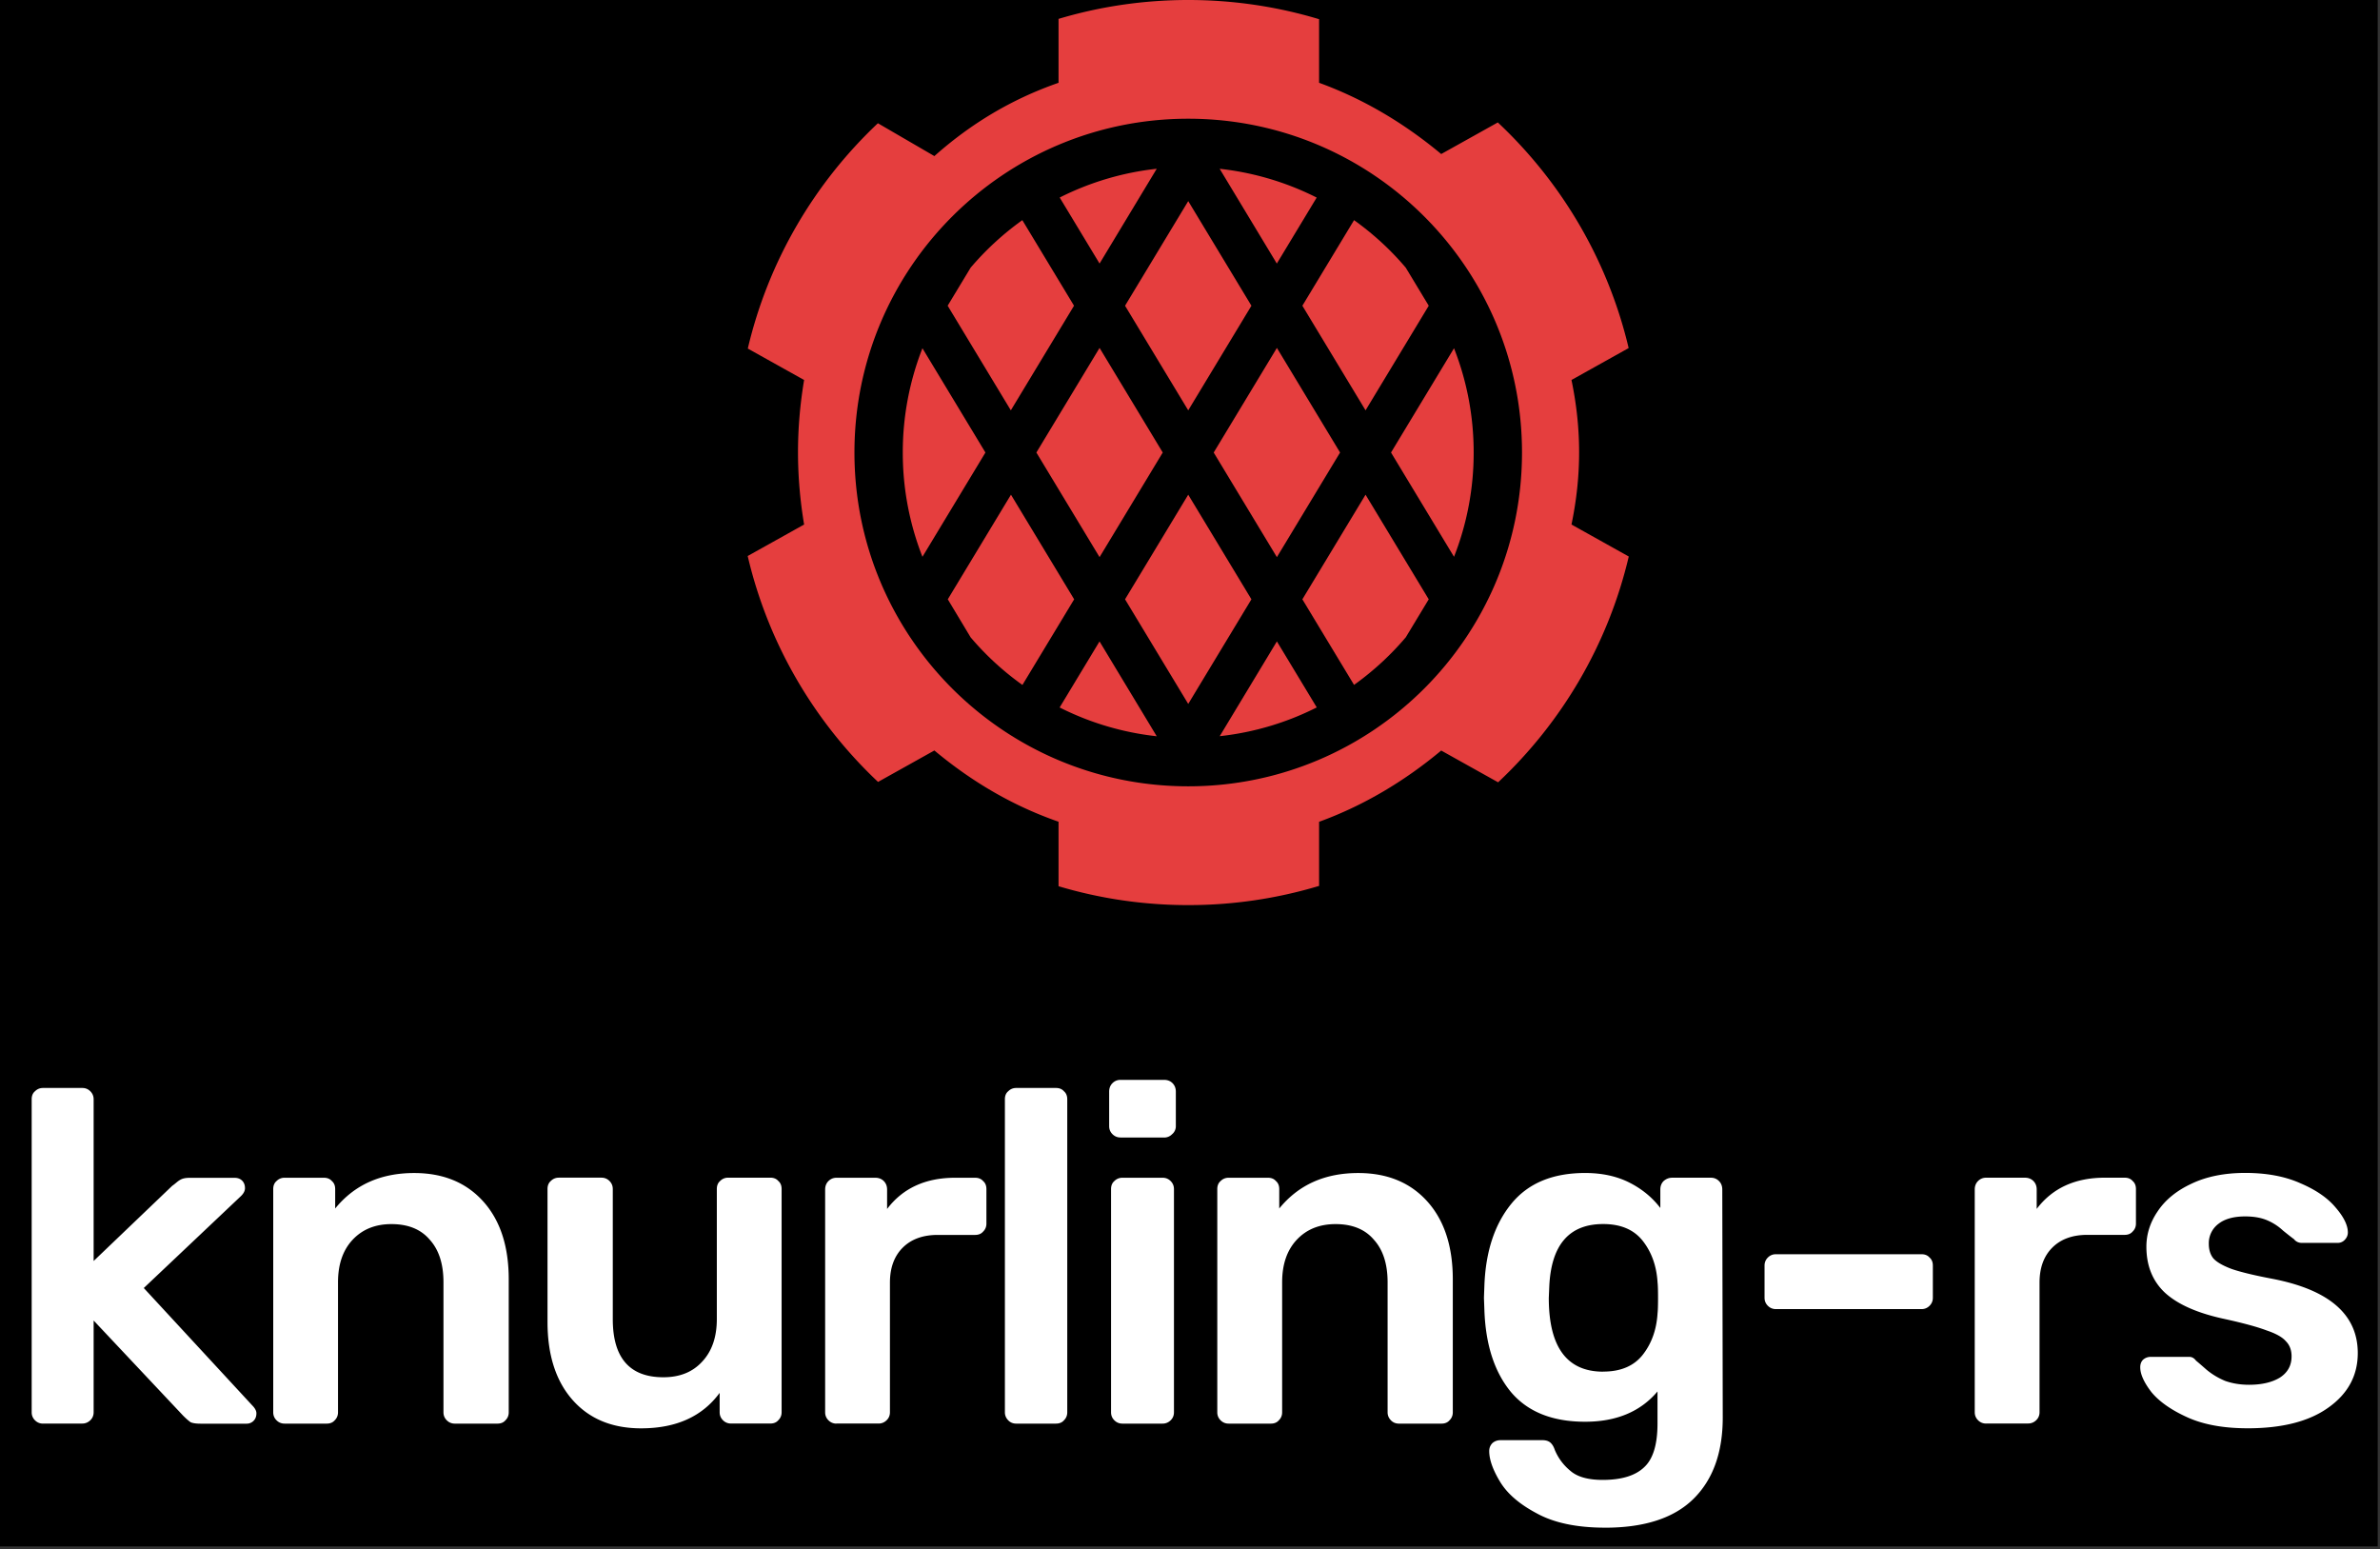<svg xmlns="http://www.w3.org/2000/svg" width="358" height="233" fill="none" xmlns:v="https://vecta.io/nano"><rect width="100%" height="100%" fill="#333333" stroke="none"/><path fill="#000" d="M0 0h357.653v232.6H0z"/><path d="M6.473 214.127c-.474 0-.877-.166-1.21-.498s-.498-.735-.498-1.2v-47.09c0-.522.166-.925.498-1.2.332-.332.735-.497 1.21-.497h5.904c.474 0 .877.165 1.21.497s.498.736.498 1.2v24.328l11.81-11.3c.142-.095.356-.26.64-.498.332-.285.64-.475.925-.57s.64-.142 1.067-.142h6.758c.474 0 .854.142 1.138.427s.427.664.427 1.138c0 .427-.237.854-.71 1.28l-14.512 13.73 16.3 17.64c.427.427.64.83.64 1.2 0 .474-.142.853-.427 1.138a1.45 1.45 0 0 1-1.067.427h-6.9c-.664 0-1.162-.072-1.494-.214-.285-.2-.664-.52-1.138-.996L14.085 198.62v13.8c0 .475-.166.878-.498 1.2s-.735.498-1.21.498H6.473zm36.333 0c-.474 0-.877-.166-1.21-.498s-.498-.735-.498-1.2v-33.576c0-.52.166-.924.498-1.21.332-.332.735-.498 1.21-.498h5.904c.522 0 .925.166 1.21.498.332.285.498.688.498 1.21v2.917c2.893-3.557 6.853-5.335 11.88-5.335 4.363 0 7.825 1.423 10.386 4.268s3.84 6.758 3.84 11.737v19.99c0 .475-.166.878-.498 1.2-.284.332-.688.498-1.21.498h-6.402c-.474 0-.877-.166-1.21-.498s-.498-.735-.498-1.2v-19.562c0-2.75-.688-4.884-2.063-6.402-1.328-1.565-3.25-2.348-5.762-2.348-2.42 0-4.363.783-5.833 2.348s-2.205 3.7-2.205 6.402v19.562c0 .475-.166.878-.498 1.2-.285.332-.688.498-1.21.498h-6.33zm53.636.71c-4.363 0-7.8-1.423-10.315-4.268s-3.77-6.758-3.77-11.738v-19.99c0-.52.166-.924.498-1.21.332-.332.735-.498 1.21-.498h6.402c.474 0 .877.166 1.21.498s.498.735.498 1.21v19.563c0 5.833 2.537 8.75 7.612 8.75 2.466 0 4.4-.782 5.833-2.347 1.47-1.565 2.205-3.7 2.205-6.402v-19.563c0-.52.166-.924.498-1.21.332-.332.735-.498 1.21-.498h6.33c.522 0 .925.166 1.21.498.332.285.498.688.498 1.21v33.576c0 .475-.166.878-.498 1.2-.284.332-.687.498-1.21.498h-5.904c-.474 0-.877-.166-1.21-.498s-.498-.735-.498-1.2v-2.916c-2.61 3.557-6.545 5.335-11.81 5.335zm29.384-.71c-.474 0-.877-.166-1.21-.498s-.498-.735-.498-1.2v-33.504c0-.522.166-.95.498-1.28s.735-.498 1.21-.498h5.833c.522 0 .95.166 1.28.498s.498.76.498 1.28v2.916c2.37-3.13 5.785-4.695 10.243-4.695h2.988c.52 0 .925.166 1.21.498.332.285.498.688.498 1.21v5.193c0 .475-.166.878-.498 1.2-.284.332-.688.498-1.21.498h-5.62c-2.23 0-3.983.64-5.264 1.92s-1.92 3.035-1.92 5.264v19.49c0 .475-.166.878-.498 1.2s-.735.498-1.21.498h-6.33zm27.028 0c-.475 0-.878-.166-1.2-.498s-.498-.735-.498-1.2v-47.09c0-.522.166-.925.498-1.2.332-.332.735-.497 1.2-.497h5.975c.522 0 .925.165 1.21.497.332.285.498.688.498 1.2v47.09c0 .475-.166.878-.498 1.2-.284.332-.687.498-1.21.498h-5.975zm15.694-43.037c-.474 0-.877-.166-1.21-.498s-.498-.735-.498-1.2V164.2c0-.522.166-.95.498-1.28s.735-.498 1.21-.498h6.544c.522 0 .95.166 1.28.498s.498.76.498 1.28v5.192a1.55 1.55 0 0 1-.569 1.21c-.332.332-.735.498-1.2.498h-6.544zm.284 43.037c-.474 0-.877-.166-1.21-.498s-.498-.735-.498-1.2v-33.576c0-.52.166-.924.498-1.21.332-.332.735-.498 1.21-.498h6.047c.474 0 .877.166 1.21.498s.498.735.498 1.21v33.576c0 .475-.166.878-.498 1.2s-.735.498-1.21.498h-6.047zm15.98 0c-.474 0-.877-.166-1.21-.498s-.498-.735-.498-1.2v-33.576c0-.52.166-.924.498-1.21.332-.332.735-.498 1.21-.498h5.904c.522 0 .925.166 1.21.498.332.285.498.688.498 1.21v2.917c2.893-3.557 6.853-5.335 11.88-5.335 4.363 0 7.825 1.423 10.386 4.268s3.84 6.758 3.84 11.737v19.99c0 .475-.166.878-.498 1.2-.284.332-.688.498-1.21.498h-6.402c-.475 0-.878-.166-1.2-.498s-.498-.735-.498-1.2v-19.562c0-2.75-.687-4.884-2.063-6.402-1.327-1.565-3.248-2.348-5.762-2.348-2.418 0-4.363.783-5.833 2.348s-2.205 3.7-2.205 6.402v19.562c0 .475-.166.878-.498 1.2-.284.332-.687.498-1.21.498h-6.33zm56.624 15.65c-4.22 0-7.636-.71-10.244-2.134-2.608-1.375-4.458-2.964-5.548-4.766s-1.637-3.343-1.637-4.624c0-.474.166-.877.498-1.21.332-.284.735-.427 1.2-.427h6.33c.427 0 .782.095 1.067.285.332.237.593.64.782 1.21.522 1.233 1.304 2.276 2.348 3.13 1.043.9 2.655 1.352 4.837 1.352 2.845 0 4.932-.64 6.26-1.92 1.328-1.233 1.992-3.414 1.992-6.544v-4.838c-2.56 3.035-6.19 4.553-10.884 4.553-4.932 0-8.655-1.494-11.168-4.48-2.466-2.988-3.794-7.067-3.984-12.236l-.07-1.92.07-1.92c.2-5.074 1.54-9.153 4.055-12.235s6.212-4.624 11.097-4.624c2.513 0 4.72.474 6.615 1.423s3.462 2.228 4.695 3.84v-2.774c0-.522.166-.95.498-1.28.38-.332.807-.498 1.28-.498h5.833c.474 0 .877.166 1.21.498s.498.76.498 1.28l.07 34.287c0 5.264-1.47 9.342-4.4 12.235s-7.374 4.34-13.302 4.34zm-.285-23.474c2.656 0 4.648-.854 5.975-2.56s2.063-3.794 2.206-6.26c.047-.38.07-1.138.07-2.276s-.024-1.897-.07-2.277c-.143-2.466-.878-4.552-2.206-6.26s-3.32-2.56-5.975-2.56c-5.122 0-7.825 3.13-8.11 9.4l-.072 1.708c0 7.398 2.727 11.097 8.18 11.097zm25.98-9.4c-.474 0-.877-.166-1.21-.498s-.498-.735-.498-1.21v-4.838c0-.474.166-.877.498-1.21s.735-.498 1.21-.498h21.9c.522 0 .925.166 1.21.498.332.285.498.688.498 1.21v4.838c0 .474-.166.877-.498 1.21s-.735.498-1.21.498h-21.9zm31.618 17.215c-.474 0-.878-.166-1.21-.498s-.498-.735-.498-1.2v-33.504c0-.522.166-.95.498-1.28s.735-.498 1.21-.498h5.833c.522 0 .948.166 1.28.498s.498.76.498 1.28v2.916c2.37-3.13 5.786-4.695 10.244-4.695h2.987c.522 0 .925.166 1.2.498.332.285.498.688.498 1.21v5.193c0 .475-.166.878-.498 1.2-.285.332-.688.498-1.2.498h-5.62c-2.23 0-3.984.64-5.264 1.92s-1.92 3.035-1.92 5.264v19.49c0 .475-.166.878-.498 1.2s-.735.498-1.21.498h-6.33zm39.334.71c-3.604 0-6.616-.545-9.034-1.636s-4.22-2.348-5.407-3.77c-1.138-1.47-1.707-2.727-1.707-3.77 0-.474.142-.853.427-1.138a1.7 1.7 0 0 1 1.138-.426h5.833c.38 0 .71.19.996.57.237.19.76.64 1.565 1.35.854.712 1.802 1.28 2.845 1.707 1.09.38 2.277.57 3.557.57 1.897 0 3.438-.355 4.624-1.067 1.186-.758 1.778-1.825 1.778-3.2 0-.948-.284-1.707-.853-2.276-.522-.616-1.494-1.162-2.917-1.636-1.375-.522-3.462-1.09-6.26-1.707-4.03-.854-7.018-2.158-8.963-3.913-1.897-1.754-2.845-4.078-2.845-6.97 0-1.897.57-3.675 1.707-5.335 1.138-1.707 2.822-3.083 5.05-4.126 2.276-1.09 4.98-1.636 8.11-1.636 3.225 0 6 .522 8.323 1.565 2.324.996 4.078 2.205 5.264 3.628 1.233 1.422 1.85 2.68 1.85 3.77 0 .427-.166.806-.498 1.138-.284.285-.64.427-1.067.427h-5.335c-.52 0-.924-.2-1.21-.57-.332-.237-.877-.664-1.636-1.28-.71-.664-1.518-1.185-2.42-1.565s-1.99-.57-3.272-.57c-1.755 0-3.106.38-4.055 1.138a3.64 3.64 0 0 0-1.422 2.988c0 .854.213 1.565.64 2.134.474.57 1.4 1.115 2.774 1.636 1.375.475 3.438.973 6.19 1.494 8.536 1.66 12.804 5.383 12.804 11.168 0 3.367-1.47 6.094-4.4 8.18-2.893 2.087-6.948 3.13-12.164 3.13z" fill="#fff"/><g fill="#e53e3e"><path d="M165.397 96.486l8.6 14.255a42.67 42.67 0 0 1-14.606-4.33l5.995-9.925zm32.883 9.814l-.215.1-5.995-9.925-8.6 14.255a42.65 42.65 0 0 0 14.821-4.44zm13.584-10.926l-.407.486 3.454-5.718-9.504-15.735-9.505 15.735 7.775 12.872c3.05-2.18 5.804-4.752 8.187-7.64zm-23.626-5.232l-9.505-15.735-9.504 15.735 9.504 15.735 9.505-15.735zM153.8 103.014l7.775-12.872-9.505-15.735-9.504 15.735L146 95.86c2.288 2.7 4.9 5.096 7.78 7.154zm5.602-73.298l5.995 9.925 8.6-14.256a42.65 42.65 0 0 0-14.606 4.331zm24.058-4.33l8.6 14.256 5.995-9.925a42.65 42.65 0 0 0-14.606-4.331zm20.217 7.727l-7.775 12.872 9.505 15.735 9.504-15.735-3.454-5.72c-2.288-2.7-4.9-5.095-7.78-7.153zM169.23 45.985l9.504-15.735 9.505 15.735-9.505 15.735-9.504-15.735zM146 40.266l-3.454 5.718 9.504 15.735 9.505-15.735-7.775-12.872a43.18 43.18 0 0 0-7.78 7.153zm-7.246 43.484l9.474-15.685-9.474-15.685a42.82 42.82 0 0 0-2.956 15.685 42.82 42.82 0 0 0 2.956 15.685zm79.96 0a42.82 42.82 0 0 0 2.956-15.686c0-5.558-1.056-10.87-2.98-15.743l.023.058-9.475 15.686 9.475 15.685zm-36.148-15.686l9.505-15.735 9.504 15.735L192.07 83.8l-9.505-15.735zm-7.665 0l-9.504-15.735-9.505 15.735 9.505 15.735 9.504-15.735z"/><path fill-rule="evenodd" d="M225.354 117.662c9.57-8.998 16.536-20.735 19.646-33.958l-8.617-4.81c1.53-7.348 1.53-14.39 0-21.74l8.6-4.8c-3.123-13.22-10.1-24.95-19.68-33.938l-8.515 4.753c-5.512-4.593-11.635-8.267-18.37-10.716V2.887C192.188 1.01 185.583 0 178.742 0c-6.783 0-13.334.992-19.516 2.84v9.614c-7.042 2.45-13.166 6.124-18.677 11.023l-8.495-4.94c-9.532 8.99-16.47 20.7-19.57 33.89l8.47 4.727c-1.225 7.348-1.225 14.39 0 21.74l-8.486 4.736c3.095 13.228 10.05 24.97 19.608 33.98l8.474-4.73c5.51 4.593 11.635 8.267 18.677 10.717v9.7c6.182 1.847 12.733 2.84 19.516 2.84a68.09 68.09 0 0 0 19.675-2.887v-9.643c6.736-2.45 12.86-6.124 18.37-10.717l8.566 4.782zm-46.62.608c27.728 0 50.206-22.478 50.206-50.207s-22.478-50.206-50.206-50.206-50.207 22.478-50.207 50.206 22.478 50.207 50.207 50.207z"/></g></svg>